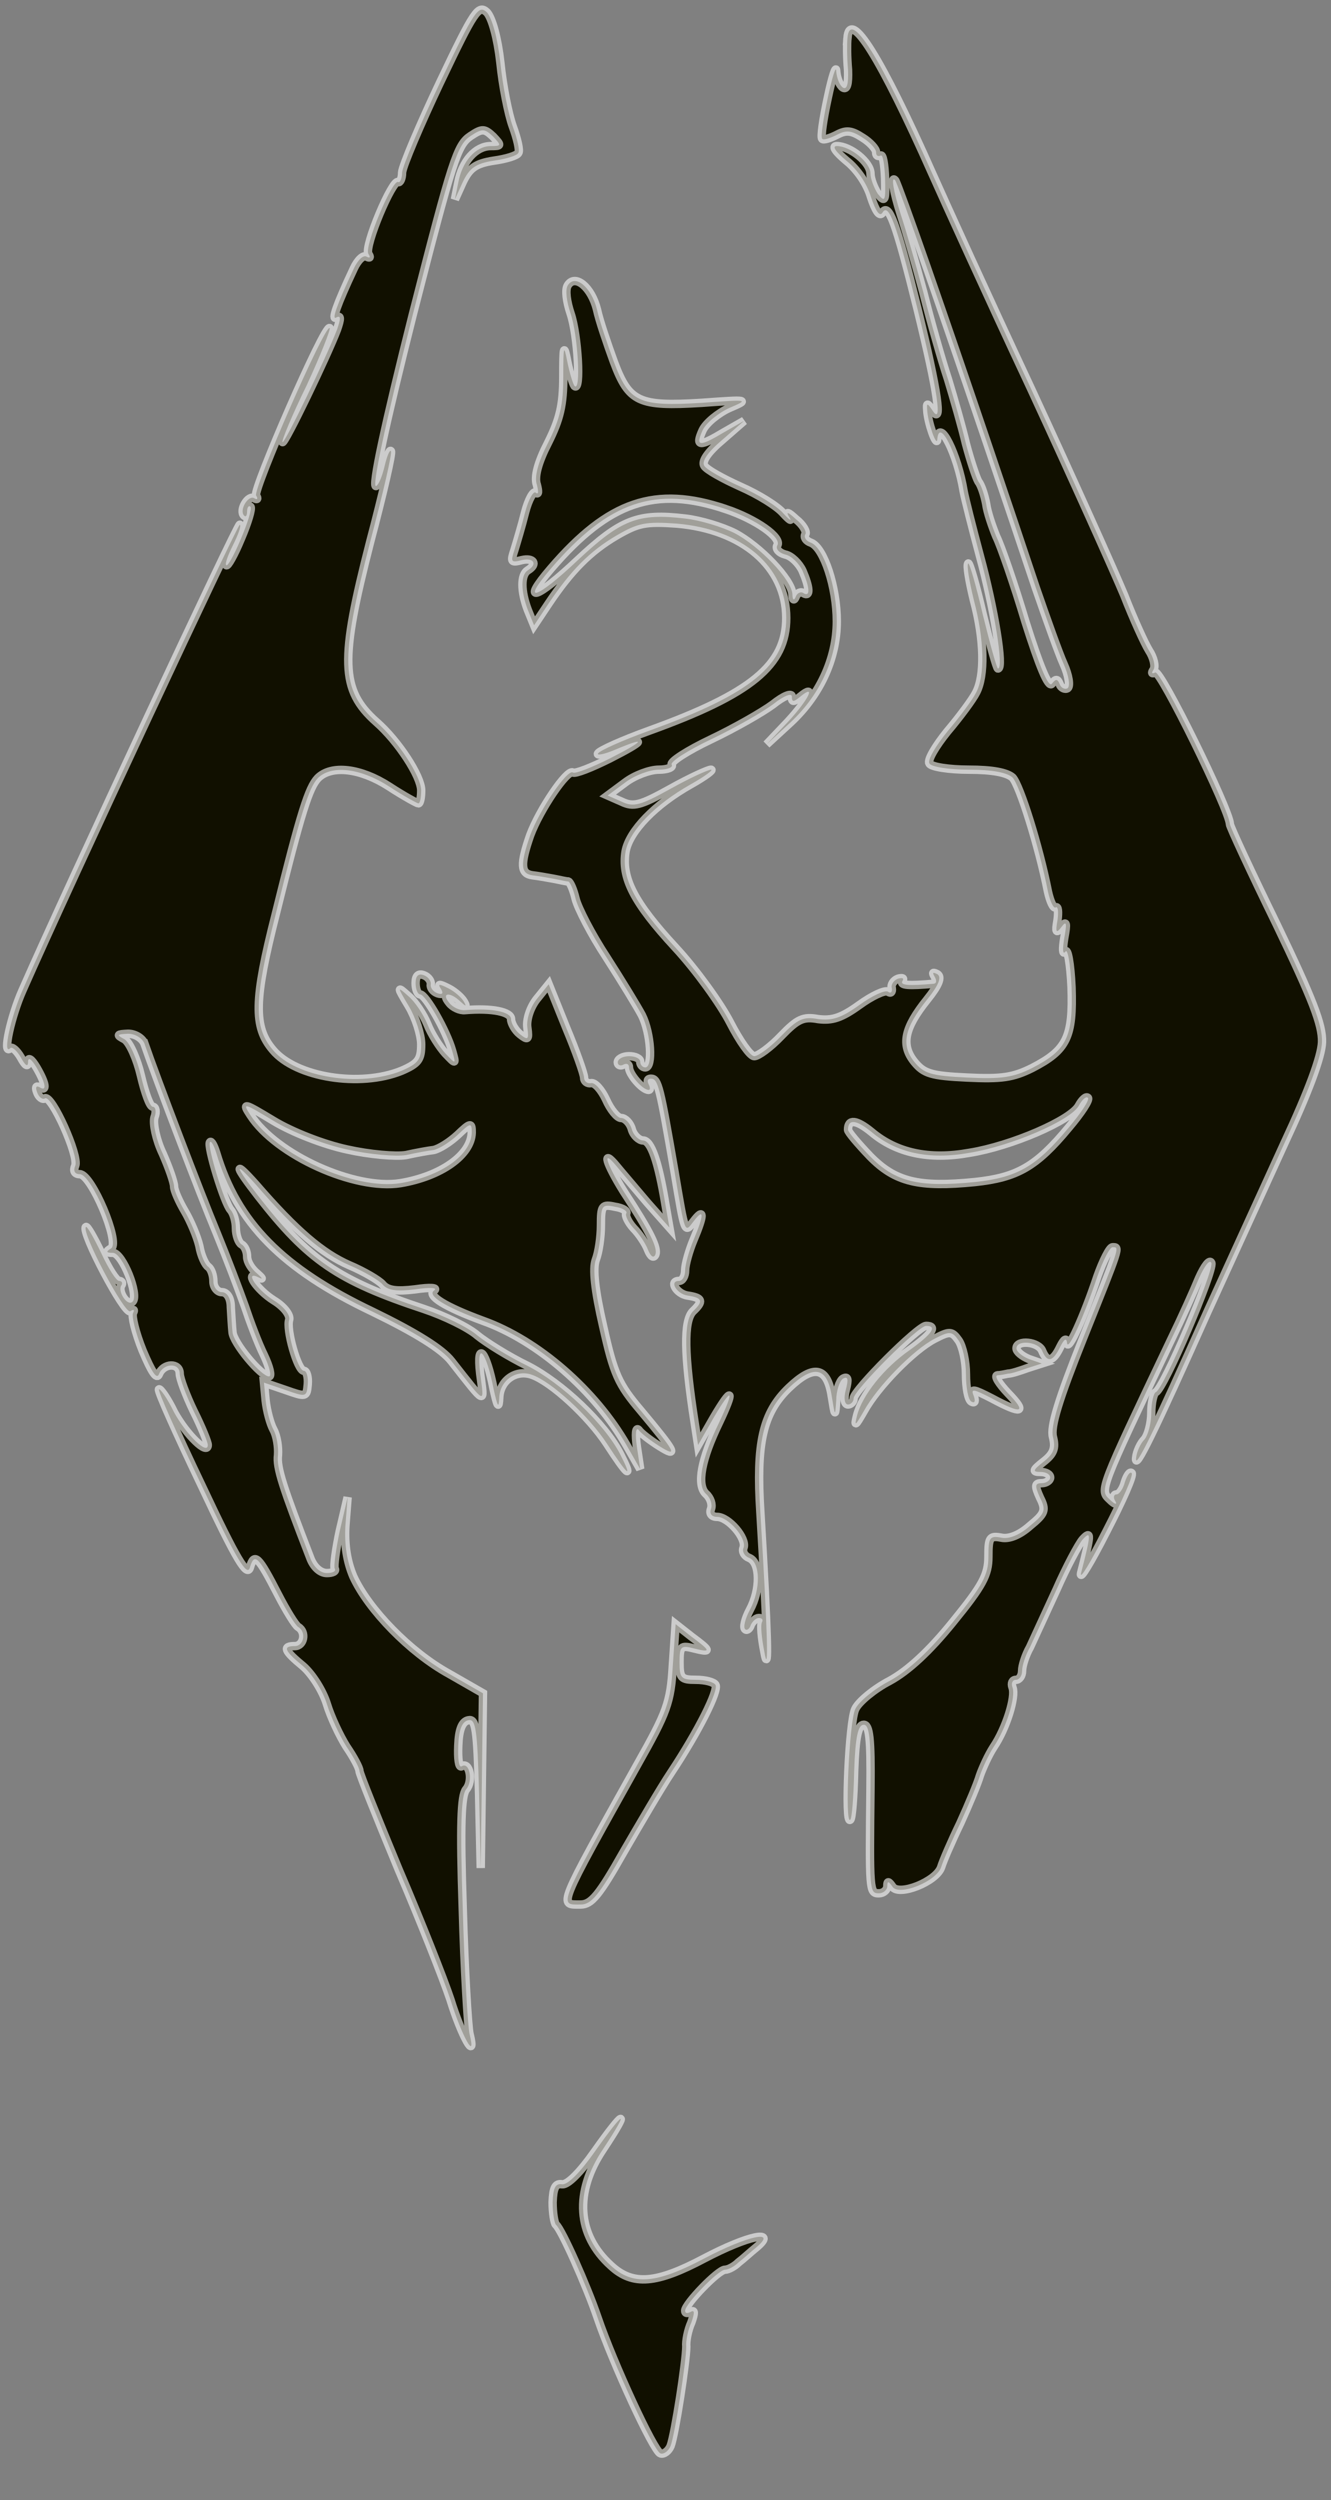 <?xml version="1.0" standalone="no"?>
<!DOCTYPE svg PUBLIC "-//W3C//DTD SVG 20010904//EN"
 "http://www.w3.org/TR/2001/REC-SVG-20010904/DTD/svg10.dtd">
<svg version="1.0" xmlns="http://www.w3.org/2000/svg"
 width="237pt" height="445pt" viewBox="0 0 237 445"
 preserveAspectRatio="xMidYMid meet">
<rect x="0" y="0" width="237" height="445" fill="#808080" stroke="none"/>
<g transform="translate(0,445) scale(0.1,-0.1)"
fill="#111000" stroke="none">
<path stroke="#ffffff" stroke-width="15" stroke-opacity="0.6" d="M784 4304 c-36 -76 -67 -149 -68 -161 0 -11 -4 -19 -7 -17 -10 6 -61
-115 -53 -128 4 -6 3 -8 -3 -5 -6 4 -16 -6 -23 -21 -31 -66 -40 -93 -31 -87 8
4 8 -2 1 -22 -18 -47 -93 -203 -97 -200 -2 2 17 48 43 101 25 54 43 100 41
102 -8 8 -137 -288 -131 -298 4 -6 2 -8 -3 -5 -11 7 -28 -22 -18 -31 3 -3 5 1
5 8 0 7 3 11 6 8 3 -3 -5 -29 -17 -57 -12 -29 -24 -50 -26 -47 -3 2 3 18 12
36 9 18 15 34 12 36 -3 3 -303 -638 -387 -829 -20 -45 -36 -116 -22 -103 3 4
12 -4 19 -16 8 -15 13 -18 13 -8 0 9 6 5 15 -10 17 -29 19 -44 5 -35 -6 3 -7
-1 -4 -9 3 -9 10 -14 14 -11 12 7 61 -102 54 -120 -4 -9 -1 -15 8 -15 21 0 72
-121 56 -132 -10 -6 -9 -8 3 -8 17 0 47 -75 35 -87 -9 -9 -27 18 -20 29 3 4 1
8 -4 8 -5 0 -19 22 -32 50 -13 27 -25 48 -27 46 -9 -8 69 -156 79 -150 6 4 8
3 5 -3 -3 -5 4 -35 17 -67 16 -38 25 -52 29 -42 8 20 37 21 37 1 0 -8 11 -38
25 -67 14 -28 25 -55 25 -60 0 -19 -38 18 -60 58 -12 25 -25 43 -27 41 -2 -3
32 -79 76 -171 63 -134 81 -163 86 -146 8 27 15 20 50 -48 15 -29 31 -55 36
-58 15 -9 10 -34 -6 -34 -22 0 -19 -8 15 -36 16 -14 35 -44 42 -67 7 -23 23
-57 35 -76 13 -19 23 -38 23 -43 0 -5 32 -84 70 -176 39 -91 80 -195 92 -231
20 -65 47 -113 34 -61 -3 14 -9 114 -12 222 -5 150 -3 202 6 213 13 15 6 50
-8 41 -5 -3 -7 14 -6 37 1 29 7 43 18 45 13 3 16 -15 19 -130 l3 -133 2 156 2
155 -61 35 c-69 38 -143 114 -170 173 -11 26 -16 56 -14 90 l4 51 -14 -60 c-7
-33 -11 -63 -9 -67 3 -5 -4 -8 -14 -8 -12 0 -24 11 -30 28 -48 124 -60 160
-57 182 1 14 -2 34 -8 45 -6 11 -12 34 -14 52 l-3 32 38 -13 c37 -13 38 -13
40 10 1 13 -2 24 -7 24 -11 0 -32 74 -26 91 2 8 -9 23 -27 34 -32 20 -54 55
-27 41 8 -4 6 -1 -3 7 -10 8 -18 21 -18 30 0 9 -4 19 -10 22 -5 3 -10 16 -10
29 0 12 -4 26 -9 32 -11 11 -43 116 -37 121 2 3 7 -6 11 -19 37 -124 117 -206
279 -283 76 -37 123 -66 140 -88 63 -80 58 -77 51 -22 -7 61 11 40 24 -28 7
-31 9 -35 10 -15 1 31 30 51 58 41 35 -12 102 -74 134 -123 37 -57 47 -65 23
-18 -28 54 -104 126 -165 157 -33 16 -73 41 -89 54 -16 14 -59 35 -95 47 -154
51 -206 87 -295 201 -42 54 -45 66 -4 20 71 -82 118 -122 166 -143 26 -11 53
-27 59 -34 9 -11 25 -13 58 -9 27 4 41 3 34 -2 -13 -9 19 -29 87 -54 98 -35
200 -124 256 -222 l24 -42 -6 40 c-3 22 -2 35 3 30 4 -6 21 -19 37 -29 35 -22
28 -10 -33 63 -40 47 -48 65 -67 150 -15 65 -19 103 -13 119 5 13 9 40 9 61 0
35 2 38 25 33 14 -2 23 -8 20 -12 -2 -4 4 -16 13 -26 10 -10 22 -28 26 -39 5
-12 10 -15 13 -8 4 12 -8 38 -57 113 -31 50 -39 77 -12 44 9 -11 34 -40 55
-65 l39 -44 -7 40 c-13 79 -26 115 -40 115 -7 0 -17 9 -20 20 -3 11 -12 20
-19 20 -7 0 -19 15 -27 33 -8 17 -20 31 -27 29 -6 -1 -12 3 -12 10 0 6 -14 46
-32 89 l-31 77 -21 -26 c-12 -15 -19 -37 -17 -51 3 -22 1 -23 -13 -12 -9 7
-16 20 -16 27 0 13 -34 20 -82 16 -9 -1 -22 5 -28 13 -15 18 1 20 19 3 11 -10
12 -10 7 -1 -4 7 -16 18 -28 24 -16 8 -19 8 -13 -1 5 -8 3 -11 -6 -8 -8 3 -13
10 -12 16 1 5 -4 13 -12 16 -10 4 -15 -1 -15 -14 0 -11 4 -20 8 -20 10 0 47
-65 57 -100 7 -25 7 -25 -12 -5 -10 11 -25 34 -32 52 -7 17 -22 40 -34 50 -20
18 -20 17 1 -18 12 -20 22 -51 22 -68 0 -27 -5 -34 -35 -47 -74 -30 -188 -12
-229 37 -35 41 -34 89 5 242 45 182 59 225 75 242 24 24 76 18 127 -15 26 -17
50 -30 52 -30 3 0 5 11 5 23 0 25 -41 88 -80 122 -64 57 -65 110 -11 320 23
87 40 160 37 162 -2 3 -7 -9 -11 -26 -4 -17 -10 -33 -15 -36 -9 -6 16 111 65
305 71 277 79 302 103 318 21 14 25 13 40 -1 15 -16 15 -17 -4 -17 -27 0 -51
-27 -58 -65 l-6 -30 14 31 c12 25 23 33 55 38 22 3 42 9 44 14 3 4 -2 25 -10
47 -8 22 -18 73 -22 113 -5 45 -15 80 -24 90 -15 14 -22 4 -83 -124z m-527
-1711 c21 -61 101 -271 129 -338 18 -44 40 -102 50 -130 9 -27 24 -67 34 -87
10 -21 14 -38 9 -38 -14 0 -64 60 -65 79 -1 9 -2 28 -3 44 0 17 -7 27 -16 27
-8 0 -15 9 -15 19 0 11 -4 22 -9 26 -5 3 -13 19 -16 37 -4 17 -16 45 -26 62
-10 17 -19 37 -19 44 0 7 -9 33 -20 58 -12 25 -18 54 -15 65 4 10 2 19 -3 19
-5 0 -14 25 -21 55 -7 30 -20 59 -29 65 -15 8 -14 9 6 10 13 0 25 -8 29 -17z
m361 -189 c40 -9 87 -13 105 -10 18 4 40 8 49 9 10 2 29 14 43 27 23 22 25 22
25 4 -1 -40 -55 -78 -127 -90 -81 -13 -221 50 -267 121 -15 23 -12 22 41 -10
33 -20 89 -42 131 -51z"/>
<path stroke="#ffffff" stroke-width="15" stroke-opacity="0.6" d="M1509 4382 c-1 -9 -1 -34 1 -56 1 -26 -2 -36 -9 -32 -6 4 -11 17 -12
29 0 12 -7 -9 -15 -47 -8 -37 -13 -70 -10 -73 2 -3 14 1 26 7 17 9 26 8 46 -5
13 -8 24 -20 24 -26 0 -6 3 -8 8 -6 4 3 7 -15 8 -41 1 -40 0 -43 -13 -27 -7
11 -13 27 -13 36 0 20 -36 49 -60 49 -9 0 -2 -10 17 -26 19 -15 37 -41 44 -65
8 -24 15 -35 20 -28 11 19 24 -14 63 -172 36 -147 45 -209 26 -179 -9 13 -10
13 -9 0 1 -22 17 -67 18 -52 3 40 36 -26 47 -93 2 -11 15 -63 29 -115 25 -92
43 -200 32 -200 -2 0 -14 43 -27 96 -12 52 -24 93 -26 91 -3 -3 2 -32 10 -65
19 -71 20 -135 4 -165 -6 -12 -29 -43 -51 -69 -21 -26 -36 -51 -32 -57 3 -6
35 -11 70 -11 42 0 68 -5 78 -14 13 -14 47 -122 63 -203 4 -18 10 -31 14 -28
4 2 5 -8 3 -23 -4 -22 -2 -24 7 -12 9 12 10 7 5 -20 -3 -19 -3 -30 2 -24 4 7
9 -21 11 -63 3 -89 -8 -112 -70 -144 -34 -17 -55 -20 -116 -17 -64 3 -77 7
-94 28 -24 30 -18 60 23 111 21 26 26 40 18 45 -8 4 -9 3 -5 -4 4 -7 4 -12 -1
-13 -45 -4 -61 -3 -56 5 3 5 0 6 -8 4 -8 -3 -13 -11 -11 -17 1 -7 -2 -10 -7
-6 -6 3 -29 -8 -51 -24 -32 -23 -48 -28 -73 -25 -27 5 -37 0 -66 -30 -19 -20
-41 -36 -48 -36 -7 0 -26 27 -43 60 -17 33 -60 93 -97 133 -75 81 -97 125 -89
172 7 36 52 83 116 119 25 14 41 26 36 26 -5 0 -38 -15 -72 -34 -54 -30 -66
-33 -87 -23 l-25 11 31 23 c17 13 44 23 60 23 15 0 26 4 23 9 -3 5 28 25 70
45 42 20 91 48 110 62 20 16 34 21 34 14 0 -10 3 -10 15 0 29 24 15 -5 -22
-45 l-38 -40 38 35 c56 50 87 117 87 184 0 61 -23 131 -46 140 -9 3 -13 10
-10 15 3 4 -4 17 -17 27 -14 13 -18 14 -12 4 6 -9 1 -6 -10 6 -11 13 -45 34
-77 48 -31 14 -60 30 -64 37 -5 8 7 25 32 46 l39 34 -35 -20 c-45 -27 -52 -26
-39 3 6 13 28 31 48 40 35 15 34 15 -49 9 -113 -7 -130 1 -157 73 -12 33 -26
74 -30 93 -10 40 -39 64 -52 43 -5 -8 -2 -29 5 -50 13 -38 19 -141 7 -129 -3
4 -9 24 -13 44 -6 31 -7 27 -7 -27 0 -51 -6 -76 -27 -118 -18 -35 -25 -61 -20
-75 3 -12 3 -18 -2 -14 -4 4 -13 -12 -19 -35 -6 -24 -15 -54 -19 -67 -7 -21
-6 -23 13 -18 21 5 29 -7 11 -18 -13 -8 -13 -37 0 -71 l11 -27 26 39 c39 58
73 93 121 121 38 22 51 25 107 21 118 -10 195 -77 195 -168 0 -84 -62 -135
-245 -201 -47 -17 -87 -35 -90 -40 -3 -4 10 -2 29 6 59 25 55 17 -8 -15 -32
-16 -62 -28 -66 -25 -10 6 -59 -66 -76 -112 -18 -52 -17 -68 4 -71 9 -1 26 -4
37 -6 11 -2 23 -5 27 -5 3 -1 9 -14 13 -31 4 -16 28 -63 55 -104 27 -42 55
-88 63 -103 16 -32 20 -93 6 -93 -5 0 -9 5 -9 10 0 6 -9 10 -20 10 -11 0 -20
-5 -20 -11 0 -5 5 -7 10 -4 6 3 10 1 10 -5 0 -12 24 -40 35 -40 3 0 3 4 0 10
-3 6 -2 10 4 10 13 0 16 -15 42 -165 19 -113 18 -110 34 -89 19 25 19 12 0
-33 -8 -19 -15 -44 -15 -54 0 -11 -5 -19 -11 -19 -18 0 -4 -23 15 -26 27 -4
29 -10 10 -28 -17 -17 -16 -77 3 -199 l6 -39 28 49 c33 56 38 51 9 -10 -31
-64 -40 -110 -23 -126 8 -7 12 -19 9 -27 -3 -8 1 -14 11 -14 20 0 53 -38 47
-55 -3 -7 2 -15 10 -18 20 -8 21 -56 1 -93 -8 -15 -12 -31 -8 -34 3 -3 8 1 10
8 3 6 9 12 14 12 6 0 8 -3 6 -7 -3 -5 -1 -28 4 -53 8 -47 6 30 -7 247 -8 124
4 178 51 223 44 42 68 37 76 -15 6 -37 6 -37 8 -8 0 17 6 35 12 39 9 5 10 -1
5 -20 -4 -15 -2 -26 4 -26 5 0 10 5 10 11 0 14 115 129 129 129 21 0 10 -15
-29 -43 -46 -32 -85 -81 -94 -117 -5 -20 -3 -18 12 8 24 44 89 110 126 129 27
14 31 14 43 -3 7 -10 13 -37 13 -60 0 -24 4 -46 10 -49 6 -3 7 1 4 10 -6 14
-1 13 32 -4 54 -29 63 -26 29 9 -16 17 -25 31 -19 32 5 0 14 2 19 3 6 0 21 5
35 10 l25 8 -23 8 c-12 5 -22 13 -22 19 0 16 40 12 46 -5 9 -21 19 -19 32 8 7
14 11 16 12 7 1 -18 30 46 54 118 10 28 22 52 27 52 13 0 14 4 -52 -161 -44
-110 -59 -159 -54 -177 5 -20 1 -30 -17 -44 -19 -15 -20 -18 -5 -18 9 0 17 -4
17 -10 0 -5 -7 -10 -15 -10 -12 0 -13 -4 -3 -26 11 -22 9 -28 -18 -50 -18 -16
-37 -24 -51 -21 -21 4 -23 0 -23 -34 0 -32 -10 -51 -63 -116 -42 -52 -80 -87
-113 -105 -27 -14 -55 -37 -61 -50 -11 -21 -19 -208 -9 -197 3 2 6 41 7 87 2
61 7 82 17 82 10 0 13 -24 12 -113 -2 -183 -2 -187 15 -187 8 0 15 6 15 13 0
9 2 9 9 -1 11 -18 79 9 87 35 3 10 18 45 34 78 15 33 31 71 35 85 5 14 15 36
24 50 23 34 40 90 34 106 -3 8 0 14 6 14 6 0 11 7 11 16 0 9 6 28 14 42 7 15
28 61 47 102 18 41 40 82 47 90 15 16 15 10 -3 -60 -3 -14 17 19 45 74 28 54
49 101 45 104 -3 3 -8 -4 -12 -16 -3 -12 -10 -22 -15 -22 -5 0 -6 -6 -2 -12 4
-7 -1 -6 -10 3 -18 17 -19 15 109 284 19 39 41 88 50 110 10 22 19 34 22 27 5
-14 -85 -225 -99 -230 -4 -2 -8 -19 -8 -37 0 -19 -6 -40 -12 -47 -7 -7 -14
-22 -15 -33 -3 -24 31 45 127 260 40 88 102 223 137 300 43 92 66 154 67 180
1 31 -17 77 -81 210 -46 94 -83 174 -83 178 0 24 -124 276 -133 270 -6 -3 -7
-1 -3 5 4 6 0 22 -8 34 -8 13 -28 57 -44 98 -17 41 -92 208 -167 370 -76 162
-154 334 -175 381 -92 207 -147 295 -151 241z m141 -407 c68 -195 152 -444
194 -570 19 -55 41 -117 50 -137 9 -20 12 -39 7 -43 -5 -3 -12 1 -14 7 -4 10
-7 10 -14 1 -6 -8 -22 31 -47 110 -20 67 -44 136 -52 152 -7 17 -16 43 -18 58
-3 16 -9 34 -14 40 -4 7 -14 37 -22 67 -7 30 -22 82 -32 115 -11 33 -31 103
-44 155 -14 52 -32 114 -40 138 -13 41 -18 70 -10 61 2 -2 27 -71 56 -154z
m-358 -431 c54 -18 101 -51 92 -65 -3 -6 3 -13 14 -16 11 -2 25 -16 31 -29 13
-30 14 -47 2 -40 -5 4 -12 0 -14 -6 -3 -8 -6 -6 -6 4 -1 26 -59 86 -103 109
-22 11 -61 23 -88 26 -84 10 -114 -2 -191 -74 -74 -70 -103 -79 -48 -15 103
120 186 148 311 106z m611 -1101 c-58 -70 -92 -89 -167 -97 -100 -10 -142 0
-187 46 -21 22 -39 43 -39 47 0 20 15 18 42 -4 44 -37 102 -50 174 -37 75 12
181 58 195 84 6 11 13 17 16 14 4 -3 -12 -27 -34 -53z"/>
<path stroke="#ffffff" stroke-width="15" stroke-opacity="0.6" d="M1198 1485 c-4 -66 -10 -82 -63 -176 -144 -258 -140 -249 -101 -249
19 0 33 17 76 93 29 50 67 115 85 142 49 74 85 146 79 156 -3 5 -18 9 -35 9
-26 0 -29 3 -29 31 0 28 2 31 25 25 32 -8 31 -5 -4 21 l-28 22 -5 -74z"/>
<path stroke="#ffffff" stroke-width="15" stroke-opacity="0.6" d="M1059 620 c-26 -37 -48 -59 -58 -58 -12 2 -16 -6 -17 -32 0 -19 3
-37 6 -40 10 -8 55 -109 74 -165 28 -82 100 -238 112 -242 6 -2 14 4 18 13 8
21 28 152 28 177 -1 10 3 30 9 43 6 17 6 23 -1 19 -6 -3 -10 -3 -10 2 0 12 59
73 71 73 6 0 17 6 24 13 8 6 22 19 32 27 38 32 -15 21 -93 -20 -85 -45 -127
-49 -166 -13 -61 55 -66 131 -14 208 49 74 38 70 -15 -5z"/>
</g>
</svg>
